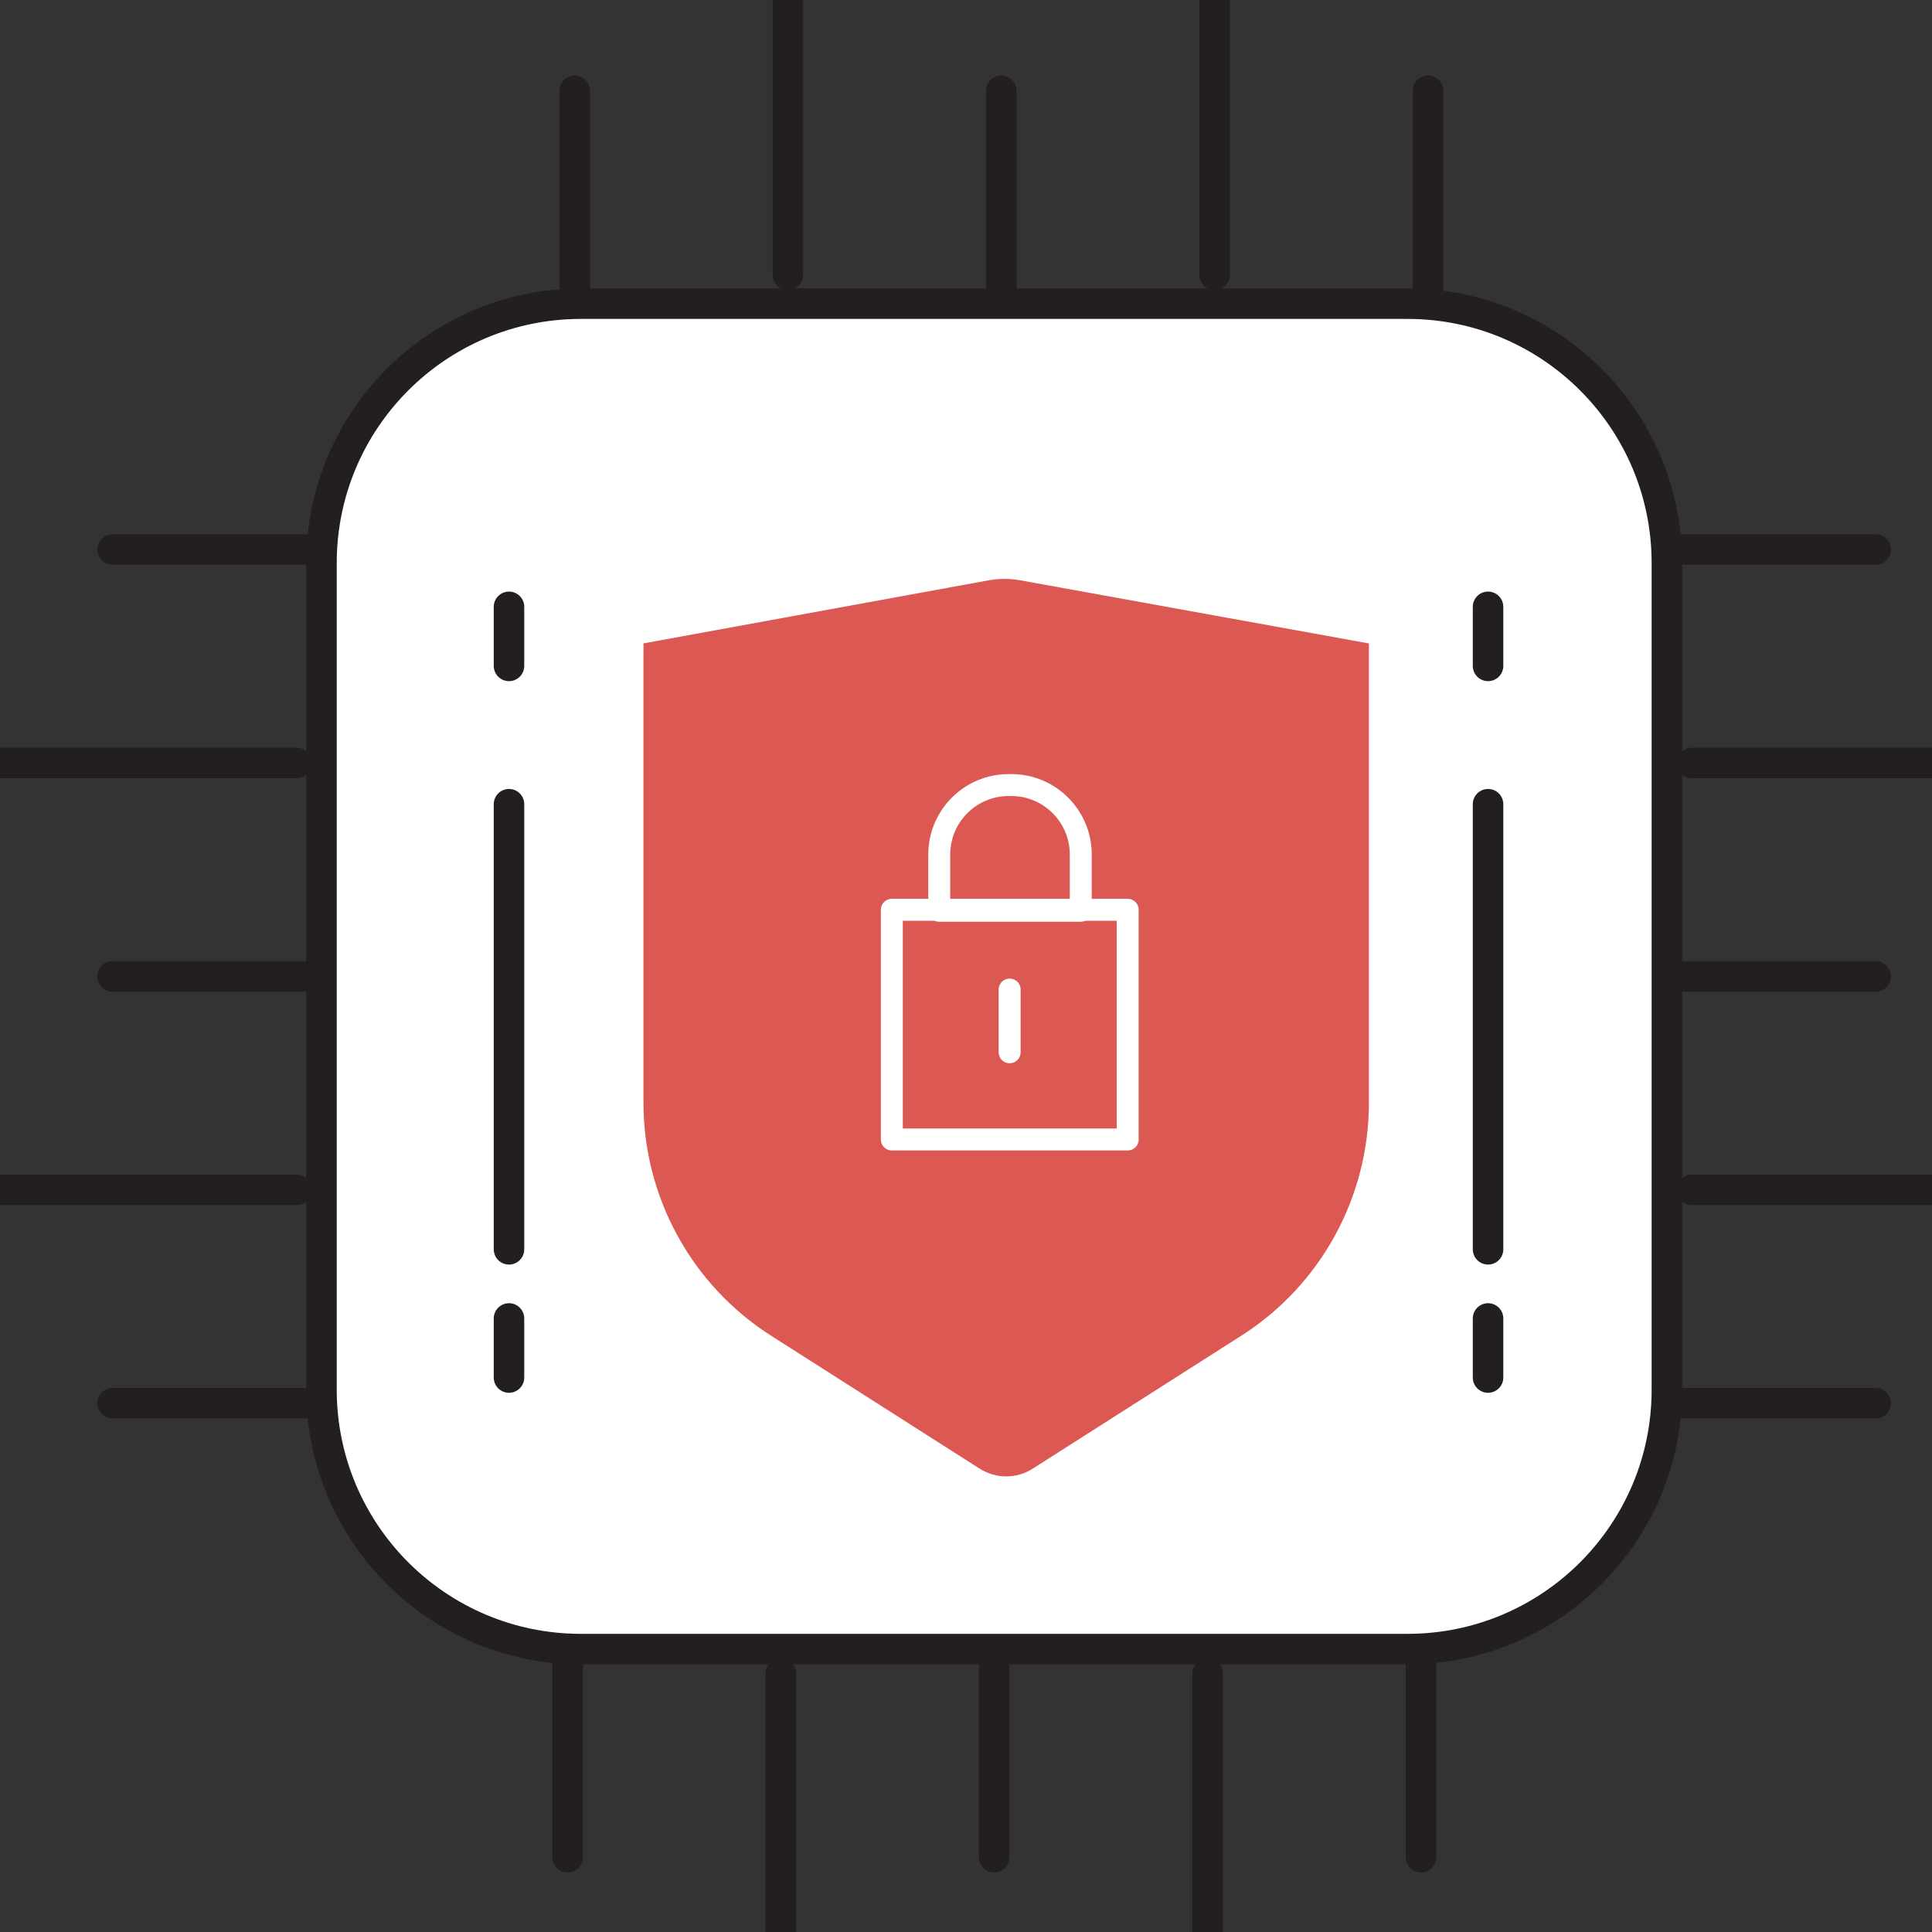 <svg width="95" height="95" viewBox="0 0 95 95" fill="none" xmlns="http://www.w3.org/2000/svg">
<rect x="0" y="0" width="95" height="95" fill="#333333" stroke="none"/>
<g clip-path="url(#clip0_146_562)">
<path d="M69.208 14.932H28.564C21.519 14.932 15.808 20.644 15.808 27.689V68.332C15.808 75.377 21.519 81.089 28.564 81.089H69.208C76.253 81.089 81.964 75.377 81.964 68.332V27.689C81.964 20.644 76.253 14.932 69.208 14.932Z" fill="white" stroke="#231F20" stroke-width="1.5" stroke-miterlimit="10"/>
<path d="M25.028 29.839V32.744" stroke="#231F20" stroke-width="1.5" stroke-linecap="round" stroke-linejoin="round"/>
<path d="M25.028 39.544V61.431" stroke="#231F20" stroke-width="1.5" stroke-linecap="round" stroke-linejoin="round"/>
<path d="M25.028 64.831V67.736" stroke="#231F20" stroke-width="1.5" stroke-linecap="round" stroke-linejoin="round"/>
<path d="M73.17 29.839V32.744" stroke="#231F20" stroke-width="1.5" stroke-linecap="round" stroke-linejoin="round"/>
<path d="M73.17 39.544V61.431" stroke="#231F20" stroke-width="1.5" stroke-linecap="round" stroke-linejoin="round"/>
<path d="M73.17 64.831V67.736" stroke="#231F20" stroke-width="1.5" stroke-linecap="round" stroke-linejoin="round"/>
<path d="M28.26 4.462V14.336" stroke="#231F20" stroke-width="1.5" stroke-linecap="round" stroke-linejoin="round"/>
<path d="M49.235 4.462V14.336" stroke="#231F20" stroke-width="1.5" stroke-linecap="round" stroke-linejoin="round"/>
<path d="M38.742 -1.336V13.514" stroke="#231F20" stroke-width="1.5" stroke-linecap="round" stroke-linejoin="round"/>
<path d="M59.728 -1.336V13.514" stroke="#231F20" stroke-width="1.5" stroke-linecap="round" stroke-linejoin="round"/>
<path d="M70.221 4.462V14.336" stroke="#231F20" stroke-width="1.5" stroke-linecap="round" stroke-linejoin="round"/>
<path d="M69.872 91.323V81.449" stroke="#231F20" stroke-width="1.5" stroke-linecap="round" stroke-linejoin="round"/>
<path d="M48.886 91.323V81.449" stroke="#231F20" stroke-width="1.5" stroke-linecap="round" stroke-linejoin="round"/>
<path d="M59.379 97.121V82.282" stroke="#231F20" stroke-width="1.5" stroke-linecap="round" stroke-linejoin="round"/>
<path d="M38.393 97.121V82.282" stroke="#231F20" stroke-width="1.5" stroke-linecap="round" stroke-linejoin="round"/>
<path d="M27.911 91.323V81.449" stroke="#231F20" stroke-width="1.5" stroke-linecap="round" stroke-linejoin="round"/>
<path d="M5.54 68.997H15.413" stroke="#231F20" stroke-width="1.5" stroke-linecap="round" stroke-linejoin="round"/>
<path d="M5.54 48.011H15.413" stroke="#231F20" stroke-width="1.5" stroke-linecap="round" stroke-linejoin="round"/>
<path d="M-0.259 58.504H14.591" stroke="#231F20" stroke-width="1.5" stroke-linecap="round" stroke-linejoin="round"/>
<path d="M-0.259 37.517H14.591" stroke="#231F20" stroke-width="1.5" stroke-linecap="round" stroke-linejoin="round"/>
<path d="M5.54 27.024H15.413" stroke="#231F20" stroke-width="1.5" stroke-linecap="round" stroke-linejoin="round"/>
<path d="M92.231 27.024H82.369" stroke="#231F20" stroke-width="1.5" stroke-linecap="round" stroke-linejoin="round"/>
<path d="M92.231 48.011H82.369" stroke="#231F20" stroke-width="1.5" stroke-linecap="round" stroke-linejoin="round"/>
<path d="M98.041 37.517H83.19" stroke="#231F20" stroke-width="1.5" stroke-linecap="round" stroke-linejoin="round"/>
<path d="M98.041 58.504H83.19" stroke="#231F20" stroke-width="1.5" stroke-linecap="round" stroke-linejoin="round"/>
<path d="M92.231 68.997H82.369" stroke="#231F20" stroke-width="1.5" stroke-linecap="round" stroke-linejoin="round"/>
<path d="M31.642 31.64V54.228C31.642 58.868 34.011 63.191 37.921 65.681L48.171 72.214C48.972 72.724 49.993 72.724 50.782 72.214L61.032 65.681C64.942 63.191 67.31 58.868 67.31 54.228V31.64L50.138 28.531C49.64 28.446 49.142 28.446 48.645 28.531L31.63 31.64H31.642Z" fill="#E5443C"/>
<g style="mix-blend-mode:screen" opacity="0.2">
<path d="M31.642 31.64V54.228C31.642 58.868 34.011 63.191 37.921 65.681L48.171 72.214C48.972 72.724 49.993 72.724 50.782 72.214L61.032 65.681C64.942 63.191 67.31 58.868 67.31 54.228V31.64L50.138 28.531C49.64 28.446 49.142 28.446 48.645 28.531L31.63 31.64H31.642Z" fill="#B3ACB1"/>
</g>
<path d="M55.451 44.736H43.853V56.03H55.451V44.736Z" stroke="white" stroke-width="1.079" stroke-linecap="round" stroke-linejoin="round"/>
<path d="M49.719 38.603H49.597C47.715 38.603 46.185 40.133 46.185 42.016V44.785H53.143V42.016C53.143 40.133 51.613 38.603 49.731 38.603H49.719Z" stroke="white" stroke-width="1.079" stroke-linecap="round" stroke-linejoin="round"/>
<path d="M49.646 48.659V51.743" stroke="white" stroke-width="1.079" stroke-linecap="round" stroke-linejoin="round"/>
</g>
<defs>
<clipPath id="clip0_146_562">
<rect width="97" height="97.153" fill="white"/>
</clipPath>
</defs>
</svg>
